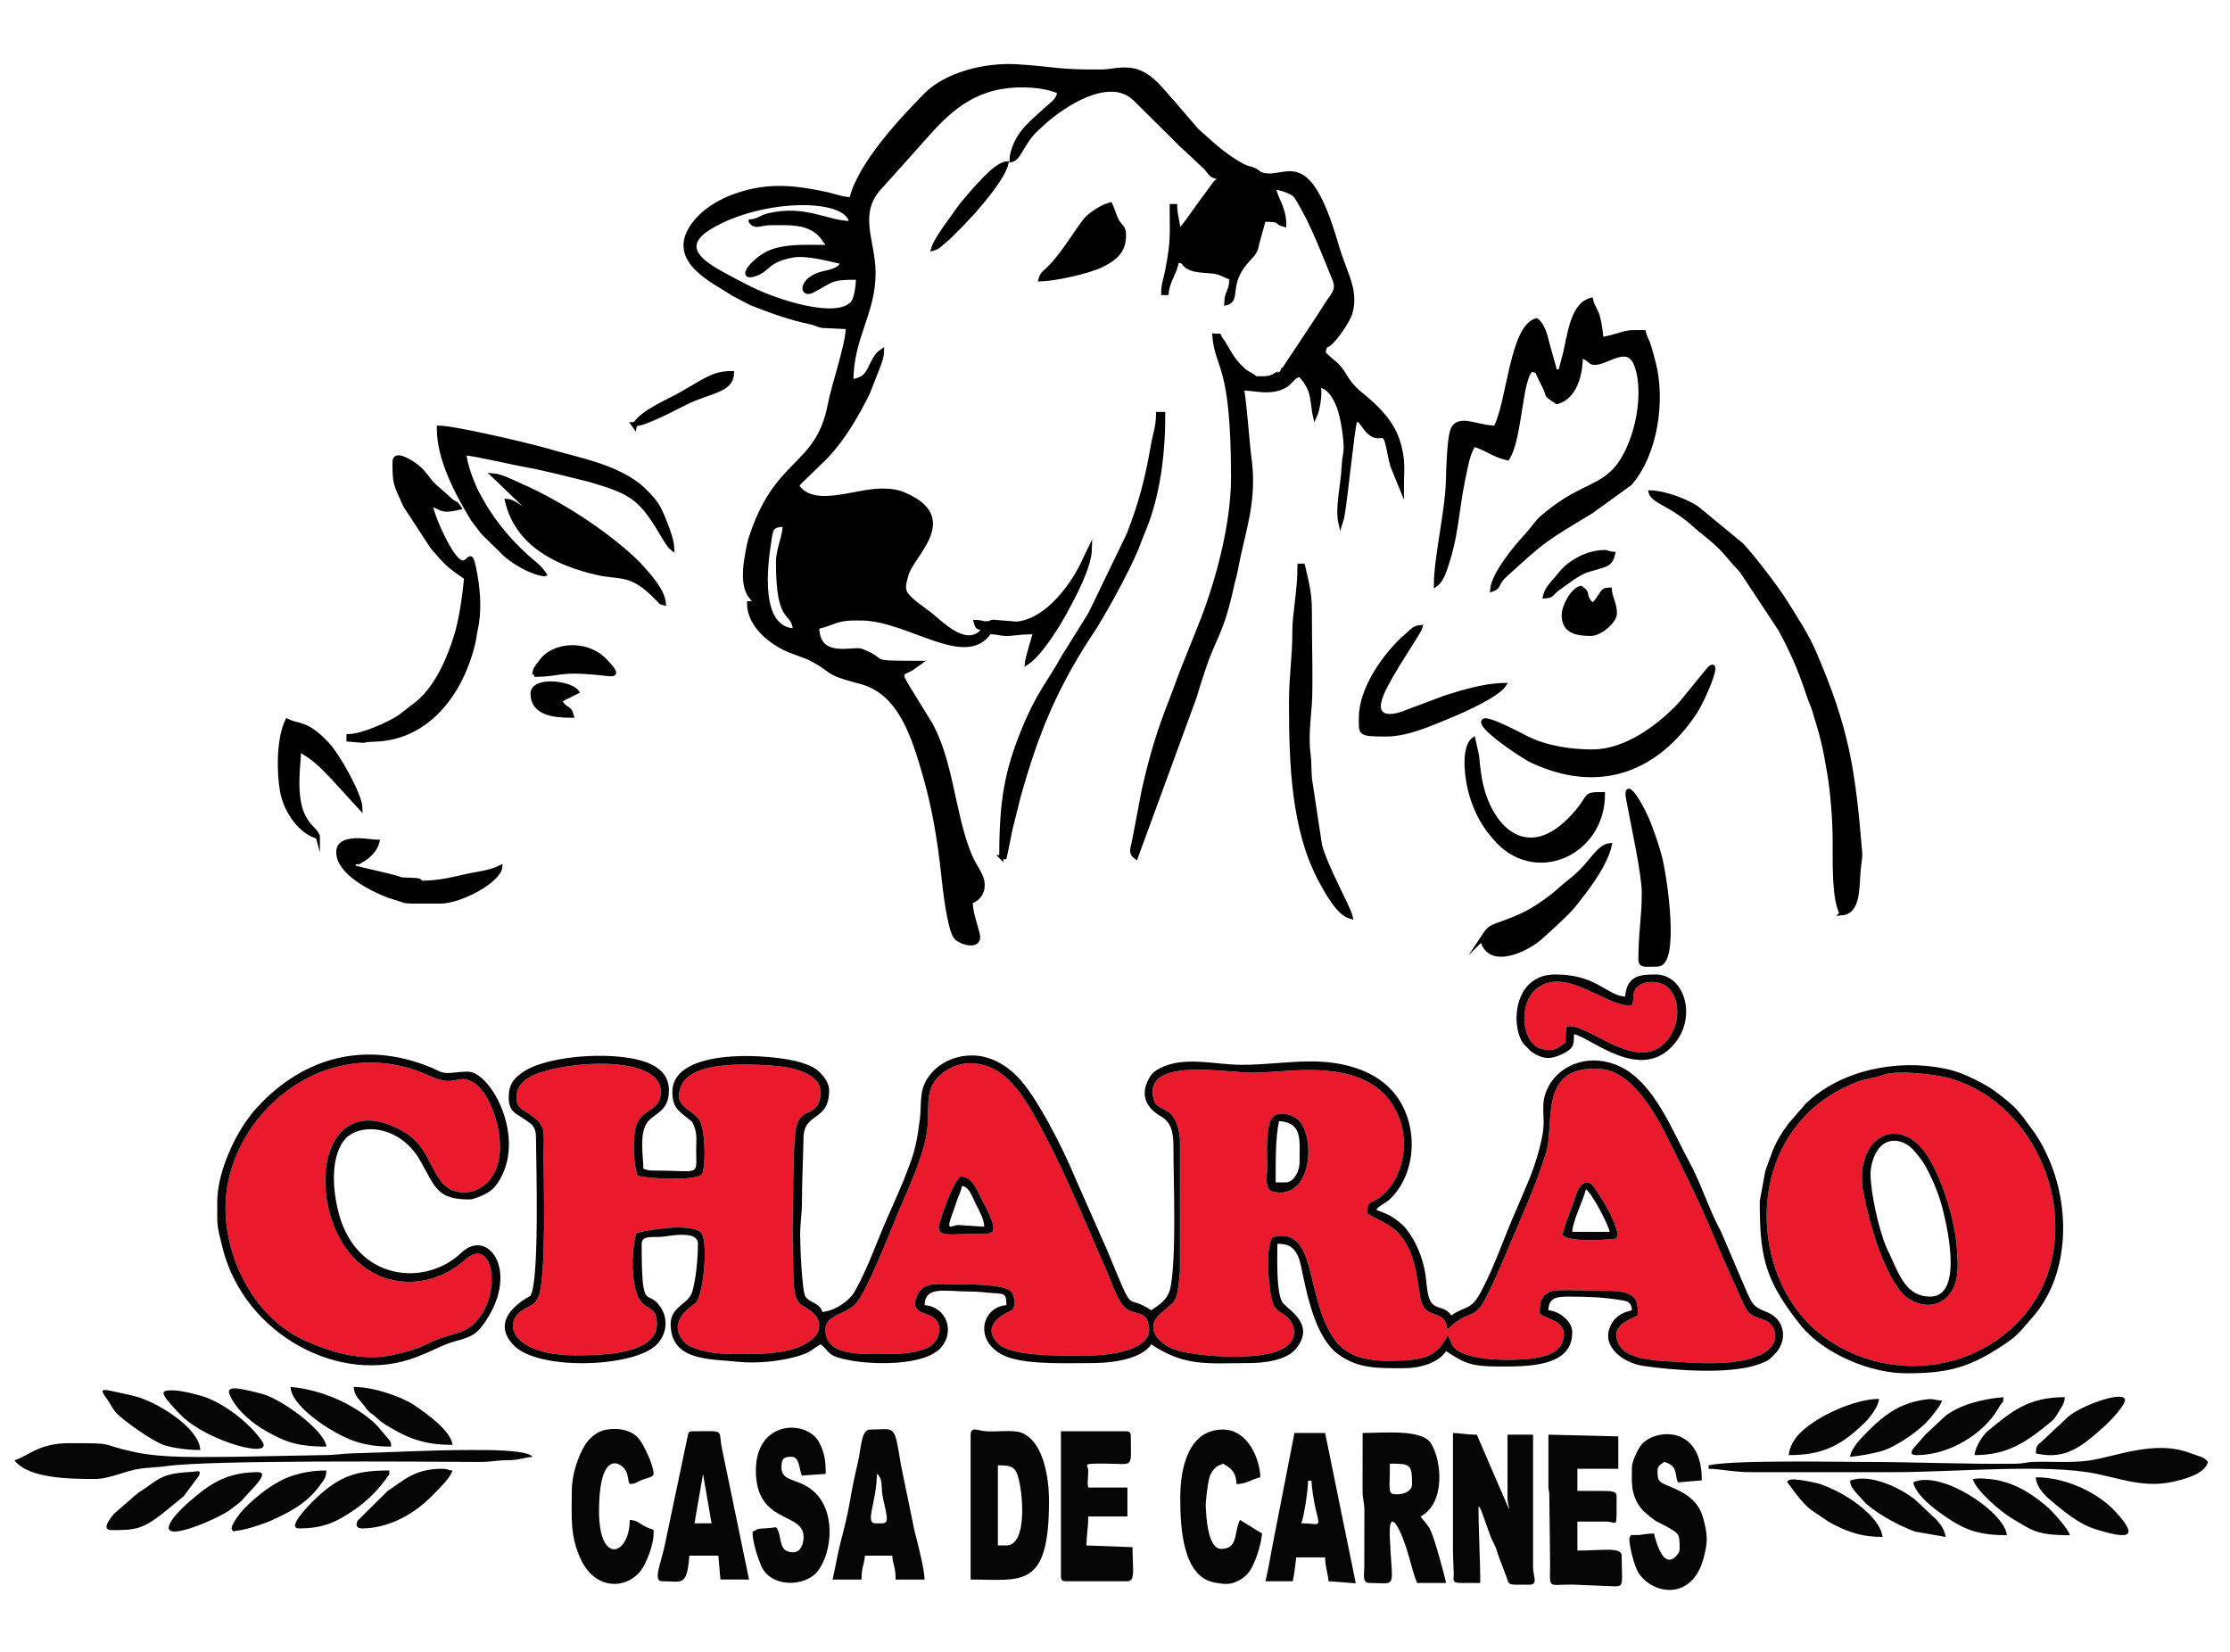 <?xml version="1.0" encoding="UTF-8"?>
<!DOCTYPE svg PUBLIC "-//W3C//DTD SVG 1.1//EN" "http://www.w3.org/Graphics/SVG/1.1/DTD/svg11.dtd">
<!-- Creator: CorelDRAW 2018 (64 Bit Versão de avaliação) -->
<svg xmlns="http://www.w3.org/2000/svg" xml:space="preserve" width="285.75mm" height="211.667mm" version="1.1" style="shape-rendering:geometricPrecision; text-rendering:geometricPrecision; image-rendering:optimizeQuality; fill-rule:evenodd; clip-rule:evenodd"
viewBox="0 0 28575 21166.66"
 xmlns:xlink="http://www.w3.org/1999/xlink">
 <defs>
  <style type="text/css">
   <![CDATA[
    .str0 {stroke:black;stroke-width:52.91;stroke-miterlimit:22.926}
    .fil2 {fill:black}
    .fil1 {fill:#050506}
    .fil0 {fill:#EA192C}
   ]]>
  </style>
 </defs>
 <g id="Camada_x0020_1">
  <g id="_3023641852336">
   <path class="fil0" d="M20022.54 15828.23c11.1,-100.82 94.12,-293.99 133.35,-404.35 30.08,-84.66 82.18,-336.15 232.18,-254.3 42.45,23.17 425.36,614.39 317.51,702.32 -3.32,2.71 -567.13,62.01 -683.04,-43.67zm-3699.68 -1528.8c85.91,-63.47 243.17,-13.93 307.32,43.32 235.2,209.94 183.4,1049.22 -318.71,926.3 -108.3,-26.51 -76.94,-184.95 -74.77,-292.54 3.44,-170.76 -31.3,-590.3 86.16,-677.08zm5625.51 1516.86c-169.27,-408.29 -363.66,-797 -565,-1204.59 -158.09,-320.06 -461.57,-880.42 -864,-912.72 -819.83,-65.8 -592.43,694.17 -708.05,1069.73 -136.24,442.52 -321.88,838.69 -502.35,1269.2 -94.58,225.6 -168.82,394.62 -273.65,602.25 -138.41,274.17 -219.21,142.71 -462.04,372.14l-26.89 23.7c-26.27,-254.87 -238.68,-138.36 -319.5,-316.53 -77.9,-171.74 -34.3,-648.07 -327.85,-938.25 -96.09,-94.97 -262.82,-162.83 -379.43,-228.47 -3.44,-197.36 43.56,-101.76 205.78,-247.23 262.55,-235.44 319.83,-660.06 210.62,-960.66 -308.45,-849.01 -1404.91,-599.51 -1872.8,-599.21 -369.34,0.23 -1410.79,-204.69 -1283.2,330.89 49.68,208.56 287.98,38.27 340,512.44l-0.09 1695.88c-40.62,467.07 -51.22,353.14 -275.45,574.63 -165.42,163.4 -5.18,387.08 296.14,458.12 319.74,75.37 1292.72,153.71 1422.15,-161.05 48.18,-117.16 -1.94,-226.47 -91.05,-296.12 -105.21,-82.23 -146.54,-62.18 -181.2,-232.97 -38.25,-188.42 -76.39,-616.91 12.56,-775.08 583.52,-151.19 411.24,735.34 782.84,1289.71 159.7,238.24 410.62,299.48 745.96,294.68 395.55,-5.65 571.75,-34.4 720.71,-330.16 3.45,5.51 6.42,13.22 8.39,17.62l49.21 111.45c123.12,213.23 785.33,199.53 989.11,176.05 166.28,-19.16 384.5,-64.58 429.08,-238.67 61.79,-241.33 -162.55,-252.04 -295.94,-334.7 -13.01,-138.28 22.94,-276.5 172.37,-297.89 119.03,-17.05 332.89,-5.15 460.5,-4.1 469.42,3.87 648.3,-4.96 617.48,322.47 -177.69,74.93 -350.18,169.51 -233.49,375.38 119.92,211.56 554.78,202.08 862.13,223.29 1362.72,94.03 1204,-466.75 1005.97,-539.6 -254.13,-93.5 -198.68,-38.13 -403.73,-492.88 -90.78,-201.34 -177.58,-397.17 -265.29,-608.75z"/>
   <path class="fil0" d="M8150.5 15802.09c144.94,-49.19 701.85,-132.26 830.81,-10.53 98.02,98.29 36.92,792.84 -66.9,903.85 -29.36,31.4 -361.32,213.03 -171.82,470.12 63.36,85.95 142.29,103.98 235.88,133.29 199.98,62.64 477.13,52.13 707.11,48.95 811.42,-11.21 940.49,-369.43 708.31,-545.49 -158.1,-119.87 -220.65,-58.14 -228.96,-493.17 -4.67,-244.53 -13.66,-500.21 -7.41,-742.96 7.23,-280.59 3.74,-777.44 32.09,-1047.46 36.05,-343.46 237.41,-193.21 307.49,-411.44 113.21,-352.59 -340.08,-436.25 -615.84,-453.79 -379.97,-24.18 -1035.44,-47.41 -1157.11,271.42 -104.05,272.68 152.51,276.5 243.47,436.64 66.5,117.07 82.49,560.01 27.16,686.27 -107.24,89.6 -677.35,53.04 -825.02,19.89 -53.96,-155.67 -70.82,-478.35 -13.34,-657.75 65.34,-203.98 324.6,-171.48 309.62,-436.07 -27.83,-491.7 -1371.95,-367.12 -1693.04,-163.18 -80.58,51.18 -147.34,118.59 -154.24,227.37 -8.97,141.34 55.63,167.45 151.55,229.16 243.69,156.77 194.46,223.19 195.16,556.37 0.66,323.01 35.59,1562.42 -67.43,1798.57 -44.18,101.25 -119.99,113.88 -203.85,168.11 -271.96,175.87 -105.52,576.03 675.98,576.22 336.01,0.08 1071.73,-8.34 1046.98,-424.69 -15.56,-261.71 -215.64,-102.35 -284.21,-461.54 -45.44,-238.07 -30.59,-458.86 17.56,-678.16z"/>
   <path class="fil0" d="M23880.86 15304.07c-136.95,-686.64 382.18,-1009.44 745.06,-590.56 205.56,237.29 410.3,832.5 445.87,1242.35 22.36,257.51 39.92,509.94 -130.08,670.99 -186.57,176.76 -472.48,79.04 -603.98,-98.7 -216.31,-292.38 -373.4,-805.66 -456.87,-1224.08zm247.27 -1528.8c-101.02,41.9 -229.23,41.63 -364.44,101.2 -115.28,50.8 -197.29,86.54 -304,154.31 -196.14,124.58 -349.88,269.68 -483.8,454.87 -577.55,798.67 -396.4,2071.62 405.06,2651.3 673.69,487.29 1614.42,496.44 2285.76,-24.79 1217.28,-945.11 647.56,-2916.11 -686.25,-3296.26 -166.9,-47.56 -682.74,-110.98 -852.33,-40.63z"/>
   <path class="fil0" d="M2889.87 15478.78c0.61,701.58 407.55,1418.64 1000.69,1689.88 313.86,143.52 721.66,281.24 1129.84,196.2 199.54,-41.56 344.12,-87.02 506.4,-169.88 132.8,-67.8 377.37,-110 476.72,-178.08 452.55,-310.14 344.74,-1222.67 -44.5,-873.91 -464.28,415.99 -1189.76,391.28 -1563.22,-202.21 -443.78,-705.26 -244.93,-1873.06 622.8,-1516.82 437.19,179.49 433.78,434.31 627.75,705.8 186.09,260.45 667.3,192.29 750.18,-295.85 55.71,-328.2 -113.85,-840.67 -339.71,-968.16 -201.69,-113.85 -212.14,77.37 -551.65,-78.87 -1321.45,-608.11 -2616.33,507.9 -2615.3,1691.9z"/>
   <path class="fil0" d="M12720.11 15779.55c-57.79,43.91 -105.22,31.6 -194.88,30.6 -344.18,-3.83 -545.11,61.79 -486.51,-136.17 45.26,-152.84 161.18,-500.55 267.65,-599.27 161.26,6.14 215.61,182.62 278.11,301.21 41.89,79.48 182.5,329.1 135.63,403.63zm-1309.18 1569.59c157.39,0.54 367.46,-19.06 491.68,-90.52 148.65,-85.52 185.01,-297.21 52.44,-380.35 -109.77,-68.83 -326.89,-56.16 -182.38,-317.05 77.96,-140.73 298.92,-104.18 468.18,-104.57 159.87,-0.38 587.49,-0.8 694.81,75.74 63.87,45.54 94.3,193.24 28.32,259.51 -0.02,0.02 -441.12,162.52 -170.36,426.77 179.68,175.35 874.32,150.23 1150.74,150.3 279.05,0.07 924.71,-70.86 752.23,-458.11 -43.21,-97.01 -166.3,-75.17 -258.08,-135.72 -117.51,-77.5 -214.87,-396.66 -276.52,-533.65 -247.6,-550.12 -478.35,-1135.65 -757.57,-1665.33 -164.61,-312.26 -382.78,-760.51 -713.75,-898.42 -225.93,-94.14 -453.91,-62.88 -633.13,89.34 -198.23,168.36 -154.78,367.2 -170,642.43 -20.39,368.68 -290.21,904.54 -409.25,1201.13 -86.86,216.39 -384.26,964.79 -517.23,1100.03 -155.59,158.25 -450.14,131.76 -371.4,417.67 71.81,260.75 541.32,219.84 821.27,220.8z"/>
   <path class="fil1" d="M11410.93 17349.14c-279.95,-0.96 -749.46,39.95 -821.27,-220.8 -78.74,-285.91 215.81,-259.42 371.4,-417.67 132.97,-135.24 430.37,-883.64 517.23,-1100.03 119.04,-296.59 388.86,-832.45 409.25,-1201.13 15.22,-275.23 -28.23,-474.07 170,-642.43 179.22,-152.22 407.2,-183.48 633.13,-89.34 330.97,137.91 549.14,586.16 713.75,898.42 279.22,529.68 509.97,1115.21 757.57,1665.33 61.65,136.99 159.01,456.15 276.52,533.65 91.78,60.55 214.87,38.71 258.08,135.72 172.48,387.25 -473.18,458.18 -752.23,458.11 -276.42,-0.07 -971.06,25.05 -1150.74,-150.3 -270.76,-264.25 170.34,-426.75 170.36,-426.77 65.98,-66.27 35.55,-213.97 -28.32,-259.51 -107.32,-76.54 -534.94,-76.12 -694.81,-75.74 -169.26,0.39 -390.22,-36.16 -468.18,104.57 -144.51,260.89 72.61,248.22 182.38,317.05 132.57,83.14 96.21,294.83 -52.44,380.35 -124.22,71.46 -334.29,91.06 -491.68,90.52zm6108.68 -1796.39c116.61,65.64 283.34,133.5 379.43,228.47 293.55,290.18 249.95,766.51 327.85,938.25 80.82,178.17 293.23,61.66 319.5,316.53l26.89 -23.7c242.83,-229.43 323.63,-97.97 462.04,-372.14 104.83,-207.63 179.07,-376.65 273.65,-602.25 180.47,-430.51 366.11,-826.68 502.35,-1269.2 115.62,-375.56 -111.78,-1135.53 708.05,-1069.73 402.43,32.3 705.91,592.66 864,912.72 201.34,407.59 395.73,796.3 565,1204.59 87.71,211.58 174.51,407.41 265.29,608.75 205.05,454.75 149.6,399.38 403.73,492.88 198.03,72.85 356.75,633.63 -1005.97,539.6 -307.35,-21.21 -742.21,-11.73 -862.13,-223.29 -116.69,-205.87 55.8,-300.45 233.49,-375.38 30.82,-327.43 -148.06,-318.6 -617.48,-322.47 -127.61,-1.05 -341.47,-12.95 -460.5,4.1 -149.43,21.39 -185.38,159.61 -172.37,297.89 133.39,82.66 357.73,93.37 295.94,334.7 -44.58,174.09 -262.8,219.51 -429.08,238.67 -203.78,23.48 -865.99,37.18 -989.11,-176.05l-49.21 -111.45c-1.97,-4.4 -4.94,-12.11 -8.39,-17.62 -148.96,295.76 -325.16,324.51 -720.71,330.16 -335.34,4.8 -586.26,-56.44 -745.96,-294.68 -371.6,-554.37 -199.32,-1440.9 -782.84,-1289.71 -88.95,158.17 -50.81,586.66 -12.56,775.08 34.66,170.79 75.99,150.74 181.2,232.97 89.11,69.65 139.23,178.96 91.05,296.12 -129.43,314.76 -1102.41,236.42 -1422.15,161.05 -301.32,-71.04 -461.56,-294.72 -296.14,-458.12 224.23,-221.49 234.83,-107.56 275.45,-574.63l0.09 -1695.88c-52.02,-474.17 -290.32,-303.88 -340,-512.44 -127.59,-535.58 913.86,-330.66 1283.2,-330.89 467.89,-0.3 1564.35,-249.8 1872.8,599.21 109.21,300.6 51.93,725.22 -210.62,960.66 -162.22,145.47 -209.22,49.87 -205.78,247.23zm-9369.11 249.34c-48.15,219.3 -63,440.09 -17.56,678.16 68.57,359.19 268.65,199.83 284.21,461.54 24.75,416.35 -710.97,424.77 -1046.98,424.69 -781.5,-0.19 -947.94,-400.35 -675.98,-576.22 83.86,-54.23 159.67,-66.86 203.85,-168.11 103.02,-236.15 68.09,-1475.56 67.43,-1798.57 -0.7,-333.18 48.53,-399.6 -195.16,-556.37 -95.92,-61.71 -160.52,-87.82 -151.55,-229.16 6.9,-108.78 73.66,-176.19 154.24,-227.37 321.09,-203.94 1665.21,-328.52 1693.04,163.18 14.98,264.59 -244.28,232.09 -309.62,436.07 -57.48,179.4 -40.62,502.08 13.34,657.75 147.67,33.15 717.78,69.71 825.02,-19.89 55.33,-126.26 39.34,-569.2 -27.16,-686.27 -90.96,-160.14 -347.52,-163.96 -243.47,-436.64 121.67,-318.83 777.14,-295.6 1157.11,-271.42 275.76,17.54 729.05,101.2 615.84,453.79 -70.08,218.23 -271.44,67.98 -307.49,411.44 -28.35,270.02 -24.86,766.87 -32.09,1047.46 -6.25,242.75 2.74,498.43 7.41,742.96 8.31,435.03 70.86,373.3 228.96,493.17 232.18,176.06 103.11,534.28 -708.31,545.49 -229.98,3.18 -507.13,13.69 -707.11,-48.95 -93.59,-29.31 -172.52,-47.34 -235.88,-133.29 -189.5,-257.09 142.46,-438.72 171.82,-470.12 103.82,-111.01 164.92,-805.56 66.9,-903.85 -128.96,-121.73 -685.87,-38.66 -830.81,10.53zm2386.84 1008.93c-32.26,-120.8 -162.98,-114.05 -216.82,-198.15 -44.37,-69.33 -67.65,-655.01 -67.28,-784.53 0.49,-170.14 22.56,-268 22.76,-414.33 0.43,-304.68 15.15,-545.6 20.03,-831.73 5.82,-341.61 328.66,-202.53 328.66,-610.45 0,-93.71 -65.35,-176.19 -119.12,-230.32 -65.34,-65.75 -144.91,-96.27 -243.77,-127.51 -338.89,-107.08 -1646.38,-209.43 -1646.38,379.67 0,192.69 78.37,241 203.77,342.23 62.12,50.15 42.86,21.74 76.08,98.64 41.34,95.72 24.35,198.28 25.49,324.58 2.9,322.33 49.74,239.19 -567.42,239.19 -58.99,0 -60.22,-10.43 -109.2,-21.85 0,-138.64 -51.92,-427.35 36.98,-574.53 85.99,-142.37 290.62,-142.49 290.62,-430.1 0,-177.63 -104.28,-275.13 -231.75,-336.09 -375.46,-179.55 -1309.67,-125.78 -1640.05,102.28 -112.78,77.85 -181.16,154.48 -181.16,321.17 0,167.91 70.38,199.61 173.31,263.49 16.74,10.38 112.22,76.9 126.08,92.32 38.46,42.75 50.06,94.5 50.06,168.35 0,248.58 49.95,1859.12 -73.86,2022.77 -3.69,4.88 -567.49,276.06 -205.89,637.52 313.1,312.98 1463.31,280.61 1795.42,12.89 147.39,-118.82 192.52,-331.47 86.89,-497.44 -177.45,-278.78 -248.49,116.07 -248.49,-821.67 0,-106.13 136.53,-83.4 239.76,-87.84 90.93,-3.91 480.96,-98.52 480.96,87.84 0,196.7 -26.02,446.94 -69.89,607.15 -46.25,168.94 -279.55,193.8 -279.55,419.33 0,480.19 505.83,446.57 849.31,484.42 253.05,27.88 597.83,-3.67 851.82,-93.68 101.44,-35.95 130.01,-80.63 220.79,-128.66 127.6,93.49 58.75,143.37 364.62,203.21 296.33,57.97 967.72,79.67 1180.65,-164.89 175.15,-201.17 72.51,-516.88 -213.04,-540.64 5.59,-250.91 262,-174.72 567.84,-174.72 137.23,0 195.86,13.02 307.13,20.47 143.7,9.63 173.34,-0.11 173.34,154.25 -352.24,29.31 -426.27,538.55 62.26,680.29 279.23,81.02 711.65,62.27 1029.74,62.27 304.33,0 645.05,-62.02 764.4,-240.24 434.03,290.65 723.65,240.24 1244.88,240.24 210.6,0 496.43,-36.93 616.23,-191.85 220.63,-285.33 -46.19,-453.09 -163.84,-566.31 -102.45,-98.61 -81.12,-595.72 -81.12,-770.64 131.55,0 203.93,32.45 261.6,153.36 31.87,66.82 52.35,187.3 71.43,278.01 63.68,302.6 178.23,785.4 439.91,979.69 259.92,192.99 513.86,183.26 843.21,183.26 233.68,0 451.71,-77.59 546,-218.4 237.95,159.33 331.06,196.56 677.04,196.56 358.82,0 939.12,10.79 939.12,-436.8 0,-149.29 -169.06,-272.55 -305.76,-283.92 3.75,-168.34 117.02,-174.72 262.08,-174.72 237.4,0 444.4,7.53 675.13,45.58 89.25,14.72 124.77,30.91 132.95,129.14 -110,25.63 -197.07,67.74 -254.03,160.93 -174.47,285.37 135.39,512.31 393.54,551.3 372.14,56.22 1114.84,116.93 1490.23,-21.6 114.85,-42.39 123.77,-49.86 200.22,-127.38 168.73,-171.08 135.6,-439.21 -89.49,-534.69 -214.75,-91.07 -186.45,-74.52 -370.83,-502.77 -71.45,-165.94 -131.67,-305.7 -202.53,-474.51 -27.02,-64.36 -29.27,-66.58 -56.21,-118.5 -139.15,-268.16 -230.33,-567.09 -372.85,-828.35 -218.95,-401.4 -448.82,-1007.91 -876.03,-1220.6 -372.43,-185.42 -776.94,-50.1 -933.22,254.1 -120.52,234.57 -26.41,350.8 -76.1,622.78 -31.71,173.57 -103.82,401.81 -159.48,539.4l-169.01 398.83c-154.63,343.68 -276.15,720.36 -452.93,1054.02 -135.87,256.42 -187.44,179.38 -386.31,312.56 -101.62,-151.74 -249.17,-37.28 -297.12,-270.72 -17.85,-86.87 -21,-163.28 -33.58,-250.34 -31.1,-215.15 -126.34,-446.94 -264.89,-608.71 -37.04,-43.25 -105.17,-94.04 -156.22,-127.7 -75.74,-49.93 -134.57,-60.82 -209.15,-96.61 42.01,-57.34 122.56,-82 184.05,-143.54 361.54,-361.9 354.43,-1015.21 14.24,-1386.99 -252.77,-276.27 -658.55,-369.54 -1028.21,-369.54 -321.26,0 -573.53,43.68 -895.44,43.68 -343.09,0 -731.05,-117.76 -1048.05,43.94 -52.67,26.86 -96,58.84 -128.22,112.03 -130.41,215.27 -57.68,389.69 143.6,505.42 128.13,73.69 159.08,195.8 159.08,386.92 0,442.23 41.08,1390.27 -36.52,1798.04 -29.21,153.43 -126.82,217.86 -247.4,298.6 -353.5,-236.72 -193.43,132 -564.73,-767.5l-415.05 -939.04c-140.41,-344.25 -487.98,-1038.68 -739.69,-1291.42 -114.59,-115.06 -264.79,-214.82 -427.14,-250.18 -382.67,-83.36 -751.29,152.9 -796.99,479.25 -13.61,97.13 -9.92,226.27 -20.37,307.23 -25.87,200.17 -50.11,373.53 -118.83,558.22 -30.61,82.25 -58.53,163.2 -96.37,253.07 -69.6,165.32 -136.21,314.85 -205.45,471.58 -135.3,306.22 -248.19,642.41 -415.85,938.22 -71.94,126.9 -260.23,249.56 -414.63,262.41z"/>
   <path class="fil1" d="M2889.87 15478.78c-1.03,-1184 1293.85,-2300.01 2615.3,-1691.9 339.51,156.24 349.96,-34.98 551.65,78.87 225.86,127.49 395.42,639.96 339.71,968.16 -82.88,488.14 -564.09,556.3 -750.18,295.85 -193.97,-271.49 -190.56,-526.31 -627.75,-705.8 -867.73,-356.24 -1066.58,811.56 -622.8,1516.82 373.46,593.49 1098.94,618.2 1563.22,202.21 389.24,-348.76 497.05,563.77 44.5,873.91 -99.35,68.08 -343.92,110.28 -476.72,178.08 -162.28,82.86 -306.86,128.32 -506.4,169.88 -408.18,85.04 -815.98,-52.68 -1129.84,-196.2 -593.14,-271.24 -1000.08,-988.3 -1000.69,-1689.88zm-105.71 -87.36c0,331.24 -11.14,286.67 69.91,607.14 278.62,1101.8 1512.02,1772.46 2491.94,1386.89 87.68,-34.5 147.16,-60.12 229.31,-98.32 69.47,-32.29 172.5,-78.38 250.59,-98.82 229.37,-60.06 290.96,-96.9 405.34,-271.71 423.96,-647.98 14.56,-1184.01 -318.86,-864.86 -453.37,433.97 -1322.95,367.36 -1563.91,-477.44 -78.44,-275.02 -127.28,-716.91 59.74,-961.21 174.95,-228.54 705.61,-211.82 974.17,254.89 197.69,343.55 211.72,501.6 634.08,501.6 51.66,0 167.03,-50.19 209.87,-74.05 70.05,-39 104.15,-69.19 149.03,-134.88 386.14,-565.15 -84.15,-1429.06 -380.74,-1429.06 -143.59,0 -255.57,34.27 -333.91,7.8 -40.04,-13.52 -74.38,-34.76 -121.65,-54.56 -794.65,-332.79 -1562.81,-179.47 -2174.1,431.01l-84.16 90.56c-43.34,45.87 -70.42,83.5 -106.96,133.28 -197.49,269.12 -389.69,715.82 -389.69,1051.74z"/>
   <path class="fil1" d="M18618.11 19890.45l7.78 220.27c17.01,196.3 -88.33,172.85 341.65,172.85 0,-334.39 -21.84,-628.94 -21.84,-982.8 25.1,28.88 8.25,1.12 34.45,52.91l121.37 337.27c18.51,48.92 42.87,87.51 62.32,134.24 18.24,43.84 26.57,85.15 44.71,130.01l78.49 205.43c66.45,167.19 0.17,144.77 313.86,144.77 112.53,0 43.68,-113.08 43.68,-218.39l0 -1703.52 -327.6 0 0 808.08c0,75.3 16.15,84.57 21.84,152.88l-414.96 -960.96c-134.03,0 -206.71,-19.63 -305.75,-21.84l0 1528.8z"/>
   <path class="fil1" d="M17897.39 19147.89c-122,0 -87.36,-36.54 -87.36,-393.12 263.29,0 283.92,8.82 283.92,262.08 0,87.94 -96.92,131.04 -196.56,131.04zm-349.44 1135.68c367.22,0 289.63,95.99 260.68,-589.8 -18.01,-426.24 156.64,-69.83 241.64,240.36 24.74,90.3 73.38,274.8 109.2,349.44l371.27 0c-30.41,-130.58 -143.51,-554.29 -199.93,-673.66 -40.51,-85.7 -80.79,-108.1 -127.66,-178.1 321.29,-170.01 273.41,-718.63 131.5,-939.58 -116.55,-181.45 -604.33,-130.58 -874.07,-130.58l-0.86 743.43c1.45,117.74 20.13,128.69 23.42,238.66l-1.46 744.03c-1.61,97.23 -25.8,195.8 66.27,195.8z"/>
   <path class="fil1" d="M12786.84 18776.61c133.27,0 202.89,3.87 244.65,104.8 73.87,178.51 147.4,921.68 -135.45,921.68l-109.2 0 0 -1026.48zm-349.43 -393.12l0 1856.4c654.2,0 1004.63,128.5 1004.63,-1004.64 0,-313.62 -75.49,-763.42 -348,-875.04 -107.7,-44.11 -329.96,-7.28 -481.52,-22.3 -78.06,-7.74 -175.11,-61.91 -175.11,45.58z"/>
   <path class="fil1" d="M19841.14 19060.53c0,21.02 6.54,43.99 6.72,45.5 6.13,50.19 -0.96,-10.86 4.81,43l10.23 894.38c-1.93,327.91 -36.24,258.26 284.84,261.16l545.16 22.67c121.98,0 87.36,-36.54 87.36,-393.11 0,-115.39 -247.31,-65.52 -567.84,-65.52l0 -371.28 371.27 0c144.75,0 131.04,128.03 131.04,-327.6 0,-70.12 -75.48,-65.51 -262.08,-65.51l-240.23 0 0 -283.93 524.15 0 0 -414.96 -895.43 -21.84 0 677.04z"/>
   <path class="fil1" d="M13594.92 20196.21c0,50.32 15.2,65.52 65.53,65.52l786.23 0c106.02,0 65.52,-158.91 65.52,-436.8l-589.68 -21.84c0,-142.79 21.84,-212.02 21.84,-371.28l502.32 0 0 -371.28 -502.32 0c-15.22,-71.89 0,-98.4 0,-218.39 0,-81.92 -103.95,-89.81 240.17,-87.44 350.18,2.43 305.83,67.83 305.83,-349.37 0,-50.32 -15.2,-65.52 -65.52,-65.52l-829.92 0 0 1856.4z"/>
   <path class="fil1" d="M20911.3 18798.45c0,182.87 -17.89,305.96 76.35,469.65 45.41,78.85 102.48,122.96 171.32,178.11l49.92 37.44c4.05,2.51 9.54,5.75 13.72,8.12l143.58 74.82c142.86,84.53 156.62,80.24 156.62,258.34 0,54.41 -3.93,64.04 -32.28,98.76 -192.5,235.71 -295.11,-273.07 -295.31,-273.48 -79.15,0 -122.39,11 -180.12,17.02 -98.85,10.3 -120.63,-19.29 -135.33,43.72 -10.17,43.65 50.24,352.14 125.04,457.27 192.41,270.44 675.46,334.21 821.92,-192.25 60.01,-215.69 56.26,-317.56 -6.37,-535.95 -55.41,-193.21 -195.08,-292.49 -372.22,-370.33 -187.89,-82.59 -209.25,-68.94 -209.25,-227.55 0,-61.69 50.12,-84.27 87.37,-109.21 180.55,48.21 129.86,168.61 174.71,262.08l305.33 -26.23c5.12,-711.58 -592.97,-663.66 -770.22,-460.5 -41.45,47.5 -124.78,215.07 -124.78,290.17z"/>
   <path class="fil0" d="M20069.47 13153.33c275.79,-64.97 917.22,632.47 1292.56,177.44 152.57,-184.96 179.96,-477.4 33.75,-652.31 -108.85,-130.19 -382.61,-132.03 -449.57,18.34 -33.69,75.68 -2.65,107.63 -34.91,182.37 -296.24,52.95 -827.69,-499.63 -1205.96,-221.63 -265.02,194.78 -206.74,721.93 53.29,784.11 170.04,40.67 199.75,-20.99 299.16,-78.68l11.68 -209.64z"/>
   <path class="fil1" d="M11236.21 18885.81c87.27,63.95 43.85,165.04 82.62,332.34 77.23,333.2 62.1,301.02 -104.46,301.02 -134.91,0 21.84,-288.67 21.84,-633.36zm-567.83 1354.08l371.27 0c0,-162.4 33.55,-183.98 43.68,-305.76l349.44 0c10.13,121.78 43.68,143.36 43.68,305.76l371.28 0c-2.57,-115.37 -66.01,-374.81 -95.97,-493.71 -21.49,-85.28 -40.46,-151.55 -53.87,-230.05l-152.85 -742.6c-89.87,-543.95 -66.36,-455.55 -396.19,-455.55 -116.15,0 -111.2,235.72 -158.38,431.3 -36.29,150.51 -76.04,341.18 -103.47,508.04 -25,152.06 -71.9,335.74 -109.8,479.88 -41.91,159.48 -71.08,340.69 -108.82,502.69z"/>
   <path class="fil1" d="M9008.54 18885.81l109.19 633.36 -218.39 0 109.2 -633.36zm-524.16 1375.92c258.84,0 315.99,74.44 349.44,-327.6l371.28 0 26.22 305.31 366.9 0.45 -347.97 -1683.15c-50.44,-248.73 53.81,-216.93 -372.75,-216.93 -67.36,0 -54.3,25.08 -69.8,83.09l-292.04 1389.63c-51.22,233.5 -150.25,449.2 -31.28,449.2z"/>
   <path class="fil1" d="M9685.58 18842.14c0,695.99 611.51,523.81 611.51,851.75 0,90.94 -38.58,196.56 -131.04,196.56 -182.23,0 -149.31,-155.09 -191.91,-268.16 -28.19,-74.84 -21.9,-47.95 -134.91,-40.54 -131.47,8.63 -105.83,-1.8 -197.34,46.62 3.06,136.76 63.25,319.85 111.54,434.47 118.94,282.26 560.62,275.97 722.58,72.04 190.87,-240.33 246.19,-795.2 -75.62,-1046.6 -194.4,-151.88 -387.21,-99.13 -387.21,-289.83 0,-131.92 59.22,-131.04 131.04,-131.04 103.07,0 96.25,167.76 131.04,240.24l305.75 -21.84c0,-167.02 -15.76,-280.44 -89.96,-412.34 -160.5,-285.26 -805.47,-277.44 -805.47,368.67z"/>
   <path class="fil1" d="M16761.71 18973.18l43.68 0c2.13,95.68 34.2,287.66 57.44,380.15 59.77,238 46.94,165.84 -188.48,165.84 32.84,-68.44 87.36,-432.46 87.36,-545.99zm-546 1288.55l349.44 0c16.76,-71.9 37.24,-228.42 43.68,-305.76l371.28 0c0,115.12 35.12,202.88 43.68,305.76l349.04 26.35 -392.72 -1926.43 -393.12 0 -278.07 1425.45c-31.37,170.16 -56.46,316.9 -93.21,474.63z"/>
   <path class="fil1" d="M7326.86 19104.22c0,338.94 -26.26,579.9 119.9,884.73 187.87,391.82 583.59,376.27 767.11,133.31 67.58,-89.46 161.31,-323.55 161.31,-472.05 0,-85.35 14.07,-19.79 -135.02,-105.22 -65.9,-37.78 -77.7,-61.75 -170.73,-69.5 0,450.94 -393.12,589.89 -393.12,-109.2 0,-807.11 286.64,-627.14 343.68,-518.4 37.29,71.1 17.2,101.79 49.44,168.96 88.49,-7.36 86.93,-26.13 162.42,-55.97 47.78,-18.89 143.33,-32.48 143.33,-75.07 0,-113.2 -123.45,-362.11 -176.7,-434.81 -87.48,-119.44 -253,-161.93 -431.56,-131.27 -108.13,18.57 -211.15,101.72 -268.15,191.99 -94.92,150.33 -171.91,391.73 -171.91,592.5z"/>
   <path class="fil1" d="M24128.13 13775.27c169.59,-70.35 685.43,-6.93 852.33,40.63 1333.81,380.15 1903.53,2351.15 686.25,3296.26 -671.34,521.23 -1612.07,512.08 -2285.76,24.79 -801.46,-579.68 -982.61,-1852.63 -405.06,-2651.3 133.92,-185.19 287.66,-330.29 483.8,-454.87 106.71,-67.77 188.72,-103.51 304,-154.31 135.21,-59.57 263.42,-59.3 364.44,-101.2zm-1578.84 1616.15c0,674.61 53.89,975.67 458.73,1506.86l77.06 97.67c292.47,351.25 878.07,601.31 1342.44,601.31 510.83,0 783.03,-66.24 1183.69,-323.28 228.59,-146.66 243.6,-175.66 414.25,-371.98l50.38 -58.82c445.78,-545.77 449.24,-1383.48 172.12,-2005.48 -53.7,-120.55 -98.93,-206.73 -169.2,-311.28l-156.58 -214.7c-32.43,-35.56 -29.63,-35.67 -59.89,-71.14 -75.36,-88.33 -166.71,-157.33 -255.15,-225.33 -113.09,-86.95 -174.31,-119.07 -313.25,-189.06 -122.25,-61.59 -233.28,-103.94 -369.87,-132.46 -619.33,-129.32 -1341.28,19.79 -1787.58,450.29l-212.99 245.64c-188.7,252.61 -199.75,335.44 -302.89,614.39l-71.27 387.37z"/>
   <path class="fil1" d="M15123.71 19191.57c0,374.25 26.96,1014.81 442.03,1087.07 111.9,19.48 167.87,27.32 249.48,-0.71 77.27,-26.55 147.82,-77.06 191.99,-137.35 73.11,-99.85 152.41,-341.26 164.82,-490.37l-283.91 -174.72c-79.33,165.31 -19.75,371.28 -240.25,371.28 -171.25,0 -191.73,-408.08 -197.54,-546.77 -2.77,-66.44 27.62,-287.43 38.51,-332.98 15.06,-62.95 25.37,-91.28 61.98,-134.58 46.01,-54.41 60.72,-46.89 118.89,-77.67 101.55,53.74 171.32,109.52 174.73,262.08 130.93,-2.91 187.11,-59.72 305.76,-87.36 -4.9,-219.62 -150.94,-611.51 -480.49,-611.51 -442.79,0 -546,495.54 -546,873.59z"/>
   <path class="fil1" d="M185.21 18711.1c173.83,237.25 730.03,240.23 1026.48,240.23 198.17,0 387.87,-104.96 587.9,-132.81 101.58,-14.14 224.9,-16.29 338.72,-32.56 549.57,-78.55 3225.06,-57.22 4009.49,-52.74 152.89,0.87 207.42,-21.9 349.16,-22.12 157.24,-0.24 204.1,-33.41 327.59,-43.69 -69,-94.17 -617.4,-87.35 -786.24,-87.35 -533.61,0 -1020.22,29.8 -1529.45,43.03 -124.38,3.23 -214.54,22.86 -370.6,22.51l-1157.54 21.81c-398,0 -879.11,20.38 -1250.61,-59.77 -510.56,-110.18 -200.49,-114.95 -846.02,-114.95 -396.74,0 -533.36,174.2 -698.88,218.41z"/>
   <path class="fil1" d="M23881.52 18732.93c-368.63,0 -1682.54,-27.35 -1987.43,43.68l0 43.68c160.85,3.59 317,43.68 546,43.68l1834.55 0c756.97,0 1948.33,-110.65 2579.65,19.31 365.28,75.2 652.64,193.8 1046.8,90.91 145.26,-37.91 354.62,-100.9 392.1,-241.26 -50.59,-69.06 -130.91,-74.55 -218.23,-109.37 -456.25,-181.94 -965.38,43.62 -1306.36,91.73 -225.1,31.75 -473.84,10.05 -703.8,16.93 -109.96,3.29 -120.91,21.96 -238.65,23.42 -665.58,8.23 -1271.71,-22.71 -1944.63,-22.71z"/>
   <path class="fil1" d="M20069.47 13153.33l-11.68 209.64c-99.41,57.69 -129.12,119.35 -299.16,78.68 -260.03,-62.18 -318.31,-589.33 -53.29,-784.11 378.27,-278 909.72,274.58 1205.96,221.63 32.26,-74.74 1.22,-106.69 34.91,-182.37 66.96,-150.37 340.72,-148.53 449.57,-18.34 146.21,174.91 118.82,467.35 -33.75,652.31 -375.34,455.03 -1016.77,-242.41 -1292.56,-177.44zm-228.33 403.54c70.75,0 176.93,-44.24 228.86,-76.89 91.59,-57.58 98.74,-91.82 98.74,-228.87 238,55.45 868.9,637.92 1294.34,114.99 282.76,-347.54 118.55,-879.39 -246.02,-879.39 -195.27,0 -370.21,8.66 -393.12,283.92 -246.31,-20.49 -363.53,-283.92 -895.44,-283.92 -543.02,0 -572.14,668.24 -406.94,887.42l86.37 88.35c61.88,51.7 148.81,94.39 233.21,94.39z"/>
   <path class="fil1" d="M23968.89 15041.99c0,-104.37 36.65,-215.33 81.65,-289.63 122.74,-202.63 347.28,-150.71 466.34,-18.13 54.89,61.13 115.43,135.54 158.09,213.19 83.39,151.8 162.84,337.13 209.28,511.44 44.62,167.44 297.39,1155.6 -150.96,1155.6 -296.5,0 -390.38,-257.31 -515.11,-533.22 -24.96,-55.22 -32.3,-65.77 -48.7,-104.18 -91.64,-214.61 -200.59,-691.33 -200.59,-935.07zm-88.03 262.08c83.47,418.42 240.56,931.7 456.87,1224.08 131.5,177.74 417.41,275.46 603.98,98.7 170,-161.05 152.44,-413.48 130.08,-670.99 -35.57,-409.85 -240.31,-1005.06 -445.87,-1242.35 -362.88,-418.88 -882.01,-96.08 -745.06,590.56z"/>
   <path class="fil1" d="M2216.32 17815.65c-148.11,0 -191.41,8.95 56.4,271.21l65.29 65.74c343.09,323.34 1178.47,550.68 1021.28,315.99 -147.2,-219.78 -453.53,-460.04 -711.95,-559.8 -85.51,-33.01 -325.27,-93.14 -431.02,-93.14z"/>
   <path class="fil1" d="M4181.91 18536.37c-16.83,-202.3 -571.39,-610.15 -829.47,-677.47 -428.69,-111.83 -482.57,-93.75 -363.29,100.83 87.15,142.19 258.16,284.59 399.24,365.53 249.98,143.41 406.72,211.11 793.52,211.11z"/>
   <path class="fil1" d="M2565.76 18580.06c-5.87,-263.37 -491.21,-576.19 -771.97,-669.47 -72.47,-24.08 -121.21,-34.37 -190.96,-49.27 -300.59,-64.24 -346.75,-91.51 -227.06,72.65 42.05,57.68 56.99,103.57 104.02,159.58 82.66,98.41 479.17,378.07 624,424.31 117.4,37.47 299.57,62.2 461.97,62.2z"/>
   <path class="fil1" d="M3832.48 19584.69c321.21,0 491.32,-87.71 729.66,-253.14 130.19,-90.36 303.58,-258.31 391.91,-394.32 44.11,-67.92 27.19,10.05 35.94,-95.09 -409.34,0 -633.91,59.56 -958.79,373.44 -59.78,57.75 -371.79,369.11 -198.72,369.11z"/>
   <path class="fil1" d="M5011.83 18536.37c-5.74,-69.08 12.19,-41.66 -83.93,-156.3 -31.24,-37.26 -87.92,-106.9 -122.8,-139.28 -269.16,-249.94 -690.65,-436.26 -1081.82,-468.81 4.37,196.15 329.21,435.07 492.76,533.72 233.84,141.04 430.81,230.67 795.79,230.67z"/>
   <path class="fil1" d="M5798.07 18514.53c-14.85,-178.46 -343.77,-411.51 -493.33,-511.31 -159,-106.1 -515.43,-231.24 -773.38,-231.24 9.51,114.38 68.62,154.63 133.74,237.53 30.02,38.22 18.79,34.57 57.68,73.36 33.78,33.69 29.07,23.26 61.15,48.05 37.32,28.85 38.04,32.83 69.95,61.09 54.46,48.24 95.82,69.11 156.49,105.59 251.04,150.96 470.28,216.93 787.7,216.93z"/>
   <path class="fil1" d="M4640.56 19584.69c325.8,0 642.87,-173.72 849.59,-373.44 3.22,-3.12 7.88,-7.61 11.05,-10.8 102.89,-103.5 270.05,-257.9 296.87,-358.31 -89.74,-7.48 -48.78,-21.85 -131.04,-21.85 -355.35,0 -488.09,145.84 -698.9,283.9l-386.15 382.24c-23,50 -22.1,98.26 58.58,98.26z"/>
   <path class="fil1" d="M4181.91 18842.14c-166.44,0 -307.58,25.85 -434.88,67.43 -223.11,72.87 -443.4,245.38 -611.53,414.94 -44.56,44.95 -203.43,238.17 -160.17,281.44 27.57,27.57 -13.37,16.15 71.15,6.37 53.07,-6.13 82.82,-14.78 113.89,-22.32 79.77,-19.39 123.28,-36.99 200.12,-62.34 83.33,-27.49 110.64,-41.92 170.63,-69.61 231.35,-106.8 425.18,-223.5 572.85,-431.78 45.28,-63.87 75.76,-85.66 77.94,-184.13z"/>
   <path class="fil1" d="M1430.08 19606.53c302.72,0 390.58,-9.14 657.42,-216.18l252.33 -206.31c4.47,-4.51 16.88,-17.83 21.23,-22.46l188.82 -252.44c31.11,-82.69 -15.57,-52.28 -113.48,-47.33 -398.04,20.12 -403.76,104.18 -671.84,271.12l-303.7 264.15c-26.69,35.16 -181.26,209.45 -30.78,209.45z"/>
   <path class="fil1" d="M23706.81 18973.18c6.72,80.77 37.79,103.2 80.68,159.55l125.43 136.65c177.87,149.18 406.59,273.54 626.51,356.28l390.41 68.23c-7.2,-86.65 -60.5,-157.34 -111.47,-216.13l-281.31 -264.68c-196.14,-151.71 -579.92,-337.08 -830.25,-239.9z"/>
   <path class="fil1" d="M3308.32 18863.97c-333.57,0 -548.4,99.17 -791.47,300.53 -97.97,81.16 -301.08,252.57 -348.04,378.23 -86.59,231.77 642.33,-91.02 787.19,-201.16 181.48,-137.97 110.36,-85.79 248.64,-231.83 64.36,-67.97 238.86,-245.77 103.68,-245.77z"/>
   <path class="fil1" d="M24514.88 18995.01c43.2,185.41 317.44,375.63 465.82,473.3 210.54,138.61 395.25,203.74 735.38,203.74 -24.64,-296.1 -849.09,-845.99 -1201.2,-677.04z"/>
   <path class="fil1" d="M25301.12 18645.57c421.5,0 662.34,-163.66 986.88,-432.72 49.28,-40.86 67.55,-83.45 101.43,-138.81 37.73,-61.68 61.93,-83.56 69.2,-171.02 -468.43,0 -683.32,182.01 -986.58,433.01 -64.87,53.7 -162.25,205.19 -170.93,309.54z"/>
   <path class="fil1" d="M24121.76 19693.89c-9.36,-112.53 -104.03,-225.98 -179.32,-301.16 -156.55,-156.33 -399.24,-299.38 -609.52,-373.28 -57.08,-20.06 -374.52,-88.91 -411.86,-51.57 -28.71,28.71 -46.6,-13.95 64.58,136.41 58.82,79.56 148.41,191.52 231.19,249.66l221.83 149.45c29.06,18.68 51.56,28.37 85.74,45.3 192.15,95.18 358.3,145.19 597.36,145.19z"/>
   <path class="fil1" d="M26087.36 18929.49c2.6,116.75 105.41,225.19 187.07,293.42 158.64,132.55 355.11,304.71 585.87,375.08 377.15,115.02 576.8,129.66 248.41,-226.58 -226.28,-245.49 -635.75,-441.92 -1021.35,-441.92z"/>
   <path class="fil1" d="M25279.28 18951.33c39.15,146.6 354.73,416.42 487.04,495.76 271.08,162.55 328.12,224.96 757.84,224.96 -21.89,-81.95 -207.31,-284.55 -268.09,-343.43l-47.23 -40.13c-4.88,-4.09 -19.01,-15.69 -23.9,-19.78 -194.02,-162.07 -426.79,-291.43 -689.27,-316.39 -114.97,-10.93 -128.16,-10.22 -216.39,-0.99z"/>
   <path class="fil1" d="M22920.57 18645.57c439.21,0 678.66,-125.66 977.55,-420.2 62.31,-61.4 171.51,-198.9 179.97,-300.51 -317.67,0 -831.76,233.87 -1040.04,466.91 -54.92,61.46 -109.54,158.4 -117.48,253.8z"/>
   <path class="fil1" d="M24558.56 18645.57c420.04,0 846.94,-269.83 1036.81,-579.34l24.22 -41.3c54.89,-90.63 44.91,-26.9 52.81,-121.91 -285.6,23.76 -566.04,102.57 -743.32,239.48l-259.67 242.64c-20.33,23.98 -28.07,33.05 -50.48,58.73 -12.77,14.63 -16.52,19.19 -30.58,35.09l-31.62 35.26c-28.84,32.92 -126.93,131.35 1.83,131.35z"/>
   <path class="fil1" d="M26087.36 18623.73c328.16,76.44 531.06,-45.99 772.68,-253.79 121.09,-104.15 267.58,-240.42 349.68,-376.07 137.29,-226.84 -510.29,-4.59 -702.49,154.3l-338.66 316.54c-60.89,58.05 -78.81,51.22 -81.21,159.02z"/>
   <path class="fil1" d="M23706.81 18667.41c108.51,-9.03 288.44,-41.04 389.54,-69.1 189.8,-52.68 455.55,-239.37 588.66,-372.3 49.04,-48.97 184.69,-217.67 201.15,-279.32 -102.16,-2.27 -96.39,-29.65 -209.12,-14.3 -205.53,27.97 -357.79,91.19 -515.1,207.36 -108.72,80.29 -158.65,133.61 -253.31,227.18 -68.86,68.06 -193.61,201.74 -201.82,300.48z"/>
   <path class="fil1" d="M16477.79 15151.19l-131.04 0c0,-239.75 -5.54,-574.96 43.69,-786.24 300.76,25.03 262.07,230.64 262.07,524.16 0,136.6 -87.03,262.08 -174.72,262.08zm-154.93 -851.76c-117.46,86.78 -82.72,506.32 -86.16,677.08 -2.17,107.59 -33.53,266.03 74.77,292.54 502.11,122.92 553.91,-716.36 318.71,-926.3 -64.15,-57.25 -221.41,-106.79 -307.32,-43.32z"/>
   <path class="fil1" d="M12328.21 15194.86c87.05,23.25 104.21,82.44 170.69,222.43 41.56,87.53 110.88,196.24 113.23,301.73l-327.6 -21.83c-96.05,0 -179.25,110.81 -68.78,-177.83 23.1,-60.36 31.28,-98.43 56.2,-162.36 25.73,-66.04 39.83,-91.65 56.26,-162.14zm391.9 584.69c46.87,-74.53 -93.74,-324.15 -135.63,-403.63 -62.5,-118.59 -116.85,-295.07 -278.11,-301.21 -106.47,98.72 -222.39,446.43 -267.65,599.27 -58.6,197.96 142.33,132.34 486.51,136.17 89.66,1 137.09,13.31 194.88,-30.6z"/>
   <path class="fil1" d="M20321.61 15238.54c77.82,52.11 280.71,438.45 305.77,546l-480.48 0c3.02,-135.81 140.98,-401.19 174.71,-546zm-299.07 589.69c115.91,105.68 679.72,46.38 683.04,43.67 107.85,-87.93 -275.06,-679.15 -317.51,-702.32 -150,-81.85 -202.1,169.64 -232.18,254.3 -39.23,110.36 -122.25,303.53 -133.35,404.35z"/>
  </g>
  <g id="_3023641913328">
   <path class="fil2 str0" d="M9969.5 7205.19c0,822.01 194.75,589.51 218.39,873.6 -485.94,-10.82 -379.27,-834.8 -331.36,-1139.44 24.79,-157.58 19.83,-214.64 200.32,-214.64 -3.58,160.77 -87.35,309.3 -87.35,480.48zm-349.44 -4367.98c61.38,83.77 121.51,21.84 262.08,21.84 262.03,0 537.02,-22.51 689.52,227.75 31.2,51.22 19.7,-26.99 31.19,78.01 -259.47,0 -487.44,-15.73 -691.87,50.67 -231.02,75.04 -465.82,367.99 -248.97,302.59 191.91,-57.88 157.67,-187.17 504.21,-245.39 170.38,-28.63 455.39,47.26 633.2,88.68 -36.46,100.69 -159.77,118.93 -252.29,140.85 -293.98,69.65 -288.51,304.86 -132.69,221.62 269.31,-143.88 225.43,-165.9 581.53,-165.9 -2.06,92.66 -22.67,269.48 -69.48,323.63 -211.15,244.24 -1011.33,-33.55 -1299.41,-177.78 -74.19,-37.13 -135.15,-66.05 -202.35,-103.41 -256.49,-142.6 -832.52,-386.08 -322.48,-691.29 658.51,-394.05 1776.71,-406.42 1806.36,-50.03 -311.97,0 -583.93,-212.83 -1061.07,-100.11 -109.09,25.77 -120.46,69.36 -227.48,78.27zm6813.94 1921.91l-7.07 25.84c38.91,-74.14 71.41,-65.98 110.76,-98.89l173.32 -258.28c108.72,-173.05 338.79,-552.5 490.05,-673.31l-13.79 -225.98c38.79,32.43 24.2,9.74 49.33,58.29 52.23,100.91 51.65,258.37 20.18,352.47 -32.71,97.81 7.91,36.26 -26.26,125.44 -24.03,62.74 -101.6,151.97 -146.7,208.01 -112.09,139.24 -183.74,172.42 -103.71,158.92 87.38,-2.16 293.68,-326.55 317.75,-403.08 77.27,-245.66 -12.99,-433.66 -80.27,-620.75 -32.46,-90.26 -63.72,-172.52 -94.09,-277.18 -371.01,-1278.43 -639.57,-808.75 -941.62,-891.51 -66.58,-18.24 -47,-33.45 -113.46,-62.67 -60.05,-26.41 -78.76,-17.97 -144.25,-52.34 -203.94,-107.02 -376.17,-262.03 -545.2,-415.74 -16.46,-14.96 -32.95,-28.27 -46.04,-41.32l-312.91 -364.13c-145.43,-156.44 -297.56,-388.91 -551.88,-409.37 -149.43,-12.03 -215.4,20.99 -348.19,22.62 -569.02,7.03 -632.25,-39.7 -1092.9,-66.64 -404.88,-23.68 -901.04,100.7 -1163.04,365.97 -309.19,313.05 -851.37,891.3 -955.4,1337.8 -115.1,-2.56 -212.18,-43.09 -307.19,-64.08 -354.66,-78.36 -671.12,-118.05 -1012.1,-32.18 -270.72,68.17 -556.61,205.67 -717.14,440.38 -307.67,449.86 276.04,702.27 519.84,866.71l171.6 90.47c4.77,2.03 10.37,4.7 15.04,6.81 28.2,12.81 27.17,17.59 73.66,35.55 239.27,92.38 472.49,178.9 729.4,231.54 79.14,16.22 68.25,28.46 150.92,47.08l332.29 15.71c0,219.61 -180.87,728.68 -231.32,991.72 -158.59,826.89 -689.87,681.18 -1019.84,1731.98 -18,57.33 -40.08,189.68 -50.9,254.87 -25.13,151.43 -41.31,420.61 100.86,515.82 -25.78,69.12 47.43,31.33 -65.51,43.68 0,291.46 295.32,512.72 511.35,602.48l253.97 95.47c364.38,186.34 164.42,179.66 670.37,312.43 508.16,133.35 679.8,724.41 811.44,1176 122.3,419.59 193.28,844.33 238.82,1268.12 21.92,203.95 78.29,713.54 161.36,821.45 61.8,80.27 328.69,153.03 282.56,-37.31 -31.69,-130.76 -87.27,-263.76 -90.68,-416.66 125.93,-33.62 194.98,-173.49 128.72,-324.97 -54.28,-124.07 -95.52,-142.25 -172.41,-352.05 -182.93,-499.02 -212.11,-1116.68 -465.8,-1587.15l-291.34 -473.07c-13.6,-24.46 -41.36,-70.36 -47.59,-83.45 -27.73,-58.19 -22.94,-5.16 -25.18,-105.85 39.05,-20.67 72.55,-33.7 116.63,-58.1l101.77 -72.94c-717.53,0 -379.47,-10.37 -742.14,-154.81 -101.53,-40.43 -568.26,134.76 -568.26,-303.83 250.16,-58.28 227.28,-121.95 590.33,-109.99 596.85,19.67 1316.12,622.61 1615.5,175.51 126.24,0 158.59,32.86 279.99,19.4 102.85,-11.41 174.89,-19.4 309.7,-19.4 -14.93,31.09 -105.78,352.01 -109.21,393.12 169.1,-113.24 382.9,-455.16 488.04,-647.65 111.69,-204.48 314.78,-579.61 320.04,-815.63l-50.1 102.78c-147.12,348.61 -495.99,825.61 -889.37,857.88l-277.37 -21.56c-30.48,-4.8 -3.68,-4.61 -35.12,0.6 -57.62,9.55 40.78,6.56 -59.01,15.67 -77.31,7.06 -54.24,-14.07 -152.31,-16.25 20.63,77.25 23.29,67.34 109.21,87.36 -196.8,268.61 -501.54,-21.94 -667.12,-162.8 -101.62,-86.47 -241.39,-165.85 -323.27,-266.71 -66.77,-82.25 -33.21,-159.56 -6.59,-261.65 67.19,-257.72 689.87,-725.84 -32.33,-1031.37 -82.68,-34.98 -163.73,-48.15 -281.08,-48.01 -355.17,0.43 -880.71,251.54 -1092.01,-64.02 8.67,-9.96 30.21,-33.77 41.63,-45.73 2.95,-3.08 7.63,-7.93 10.72,-11.11l332.18 -323.03c220.36,-237.85 379.34,-514.79 525.75,-806.48l129.39 -329.25c26,-73.97 50.46,-125.6 52.33,-209.75 -80.83,54.13 -110.29,139.09 -159.5,233.62 -58.16,111.74 -104.49,129.42 -233.62,159.5 0,-571.26 288.13,-878.95 284.82,-1398.36 -2.6,-407.62 -231.23,-756.92 84.21,-1093.65 3.07,-3.28 7.67,-7.82 10.74,-11.09l433.41 -483.87c307.53,-345.15 588.33,-698.26 1111.14,-788.94 240.54,-41.72 560.96,-22.85 740.15,63.12 -9.01,108.35 -92.99,151.7 -158.03,213.25 -127.15,120.33 -270.9,226.6 -362.26,380.3 -38.5,64.77 -89.1,184.78 -91.23,280.05 107.02,-28.58 135.28,-225.66 322.63,-398.09l79.61 -73.27c262.96,-240.64 849.77,-622.56 1173.11,-317.75l461.23 456.05c52.32,52.32 88.58,90.88 141.82,142.1 32.11,30.9 47.52,42.27 79.95,72.93l236.32 222.32c63.57,74.43 58.2,111.13 191.64,114.1 -46.58,63.58 -25.3,19.16 -77.1,75.78l-194.3 264.33c-58.01,77.38 -218.45,317.64 -274.59,358.78 -2.58,-115.79 -43.68,-203.53 -43.68,-327.6l-43.68 0c0,396.28 17.41,435.01 -59.68,835.76 -20.74,107.85 -49.52,163.61 -49.52,278.07l43.68 0c13.26,-159.39 119.72,-278.96 131.04,-414.96 116.25,9.68 58.9,27.39 139.56,78.84 104.95,66.97 280.98,43.02 385.76,72.88 80.62,22.97 93.44,48.02 173.55,66.69 0,189.73 -61.93,166.7 -65.51,327.59 162.99,-43.52 4.38,-228.96 245.15,-519.24 76.02,-91.66 133.59,-121.3 150.19,-242.93l85.13 -307.99c252.85,0 125.96,29.18 262.08,65.53 0,-230.8 -119.52,-342.05 -131.04,-480.49 58.06,4.84 136,29.13 188.53,51.73 72.76,31.3 86.3,49.8 125.22,115.01 192.68,322.88 311.33,652.27 458.18,1006.26 61,147.07 -17.35,198.99 -90.73,316.28 -64.88,103.7 -119.19,187.29 -188.85,291.63l-383.26 577.81z"/>
   <path class="fil2 str0" d="M19994.02 4759.12l-65.52 0 -95.81 -340.99c-29.9,-121.96 -63.29,-254.75 -144.43,-314.21 -317.12,84.68 -353.5,1053.39 -524.16,1375.92 -242.57,0 -481.73,-160.61 -554.24,35.43 -40.64,109.86 -52.95,509.9 -56.71,664.02 -8.55,351.24 -153.45,985.09 -153.45,1309.82 53.81,-39.43 84.36,-106.67 109.23,-174.69 159.84,-437.39 153.22,-764.27 241.53,-1178.06 39.36,-184.4 49.54,-286.59 129.73,-438.12 153.73,35.81 243.64,129.71 436.79,174.72 163.38,-243.99 160.51,-1029.26 305.76,-1135.68 102.46,23.87 63.47,8.52 97.97,76.75l79.07 161.16c49.35,107.35 -10.72,69.05 150.56,177.05 235.84,-62.97 305.76,-362.09 305.76,-589.68 112.63,26.24 110.45,87.36 174.72,87.36 172.27,0 430.32,-260.59 537.17,30.66 146.96,400.59 -23.43,1102.7 -298.44,1365.59l-22.45 21.23c-211.73,196.91 -464.78,195.13 -893.2,570.08 -50.99,44.62 -27.17,26.28 -72.83,80.04 -47.16,55.55 -82.74,105.23 -129.13,154.79 -121.11,129.37 -414.73,480.66 -431.51,682.32 92.41,-33.45 48.89,-56.22 132.9,-151.01 23.31,-26.3 1.17,-2.83 33.25,-32.27 518.78,-476.19 514.91,-459.01 1104.51,-817.4l494.68 -357.09c330.95,-378.1 428.07,-1062.87 305.64,-1543.14 -15.8,-61.96 -39.63,-147.52 -56.59,-205.48 -27.55,-94.14 -51.92,-111.08 -70.64,-191.44 -130.22,0 -177.8,-7.46 -282.08,23.68 -70.31,20.99 -180.49,56.73 -263.92,63.69 0,-78.91 -24.1,-210.16 -38.19,-267.58 -27.19,-110.83 -69.67,-135.27 -92.85,-234.75 -156.65,41.83 -224.91,222.15 -266.91,388.3 -20.08,79.46 -41.14,180.15 -58.59,269l-67.62 259.98z"/>
   <path class="fil2 str0" d="M16892.86 4933.84l-0.11 -25.93c-43.75,87.61 1.51,20.34 -65.52,45.19l-131.04 -194.09c-65.53,41.27 -74.55,0.93 -146.15,51.09 -79.11,55.4 -3.5,35.07 -122.72,85.22 -144.55,60.81 -61.4,20.43 -159.59,2.09 -32.4,-6.05 -68.48,-4.05 -95.4,-10.7l-65.82 -27.14c-5.23,-10.61 -16.31,-6.6 -21.73,-13.09 -26.64,-34.44 -98.43,-60.26 -143.26,-96.99l-66.58 -64.56c-122.05,-132.74 -156.15,-239.52 -220.7,-325.3 -65.8,-87.43 13.86,-47.38 -93.72,-59.15 36.4,437.41 238.48,336.03 240.24,1812.72 0.76,634.8 -218.41,1403.34 -418.29,1896.74 -23.56,58.15 -46.71,117.94 -74.55,187.53 -53.2,132.99 -96.57,241.27 -150.08,374.08 -52.18,129.47 -86.2,235.86 -136.81,365.51 -170.12,435.83 -252.06,695.04 -364.67,1185.96l-126.03 660.98c-17.23,91.6 -51.46,143.07 25.55,199.5l755.16 -2062.19c39.6,-138.75 75.76,-244.25 115.49,-364.99 129.74,-394.33 226.47,-433.2 361.75,-1057.84 15.71,-72.55 34.03,-122.01 47.02,-193.22 93.55,-512.99 256.21,-883.64 171.29,-1463.43 -19.03,-129.99 -67.82,-804.25 -96.64,-864.31 157.93,0 295.62,46.56 445.97,9.19 201.98,-50.19 172.24,-150.7 296.59,-183.91 50.04,36.67 114.64,136.06 139.77,209.67 35.47,103.87 32.46,210.02 56.79,314.49l13.07 -30.6c5.63,-16.71 11.25,-32.11 15.48,-50.05 19.11,-80.97 43.23,-240 15.24,-312.47z"/>
   <path class="fil2 str0" d="M23597.6 11704.21c209.03,-17.39 200.22,-290.69 217.65,-546.75 6.36,-93.58 26.22,-161.92 20.12,-235.58 -88.41,-1068.47 -167.03,-1577.32 -580.89,-2543.65 -105.84,-247.14 -235.38,-437.36 -370.5,-655.97 -118.24,-191.3 -434.14,-601.23 -569.03,-741.37l-574.72 -473.6c-139.59,-90.88 -410.75,-193.57 -588.7,-197.53 21.12,79.06 141.95,124.89 274.71,205.77 103.17,62.85 190.47,126.3 276.93,203.55 173.99,155.44 271.31,203.52 445.04,406.71 2.93,3.44 7.09,8.38 10.01,11.84l49.61 59.58c44.81,52.1 72,72.04 114.15,126.1l486.65 736.38c162.39,295.62 265.01,538.99 368.68,854.35 29.58,89.97 46.72,110.36 71.07,191.01 102.28,338.66 126.84,419.52 190.18,792.63 44.03,259.41 72.37,622.88 71.71,911.07 -0.64,283.64 -8.19,714.94 87.33,895.46z"/>
   <path class="fil2 str0" d="M6977.43 7358.07c-72.45,-108.19 -151.72,-154.36 -231.31,-227.33 -273,-250.28 -469.11,-501.13 -637.93,-825.35 -49.43,-94.93 -157.24,-368.2 -157.24,-497.96 170,14.15 596.06,119.81 805.41,155.55 121.6,20.77 261.4,57.01 394.39,86.09l402.38 99.94c502.75,145.99 630.88,218.46 861.56,579.88 45.87,71.86 148.14,263.05 200.73,301.58 -2.68,-120.04 -92.28,-337.23 -133.76,-434.08 -48.37,-112.94 -88.82,-167.04 -164.92,-250.03l-75.8 -77.08c-313.38,-288.83 -813.18,-373.97 -1212.02,-491.5 -243.86,-71.84 -1209.45,-297.94 -1405.57,-297.94 0,411.49 232.91,840.21 437.76,1178.4l123.06 160.85c2.97,3.39 7.23,8.26 10.22,11.62l143.11 140.81c43.9,39.78 69.2,66.29 110.17,108.23 114.47,117.19 372.43,265.23 529.76,278.32z"/>
   <path class="fil2 str0" d="M5055.52 5916.64c0,286.77 7.36,273.35 137.02,561.85l345.3 528.29c173.48,203.23 208.71,243.48 434.95,394.97 -19.82,238.1 -67.41,550.8 -128.14,745.45 -94.6,303.22 -244.14,652.35 -493.08,861l-234.31 180.66c-124.99,82.26 -462.5,239.8 -651.43,244.01l0 43.67c338.33,28.16 69.77,10.96 349.35,-0.08 688.45,-27.17 1105.48,-626 1250.05,-1239.71 9.92,-42.14 17.23,-108.69 30.05,-166.51 50.48,-227.73 36.67,-471.02 -3.57,-700.06 -98.88,-562.76 -56.9,235.22 -413.63,-481.8 -64.74,-130.11 -129.86,-279.47 -163.93,-425.75 161.11,37.54 115.33,103.31 371.28,43.68 -44.79,-66.88 -25.5,-38.68 -94.03,-80.68l-242.67 -215.97c-100.17,-108.98 -116.71,-175.25 -256.44,-267.74 -50.79,-33.63 -236.77,-148.95 -236.77,-25.28z"/>
   <path class="fil2 str0" d="M6846.39 6593.67l0 0zm0 0c-131.3,-30.58 -231.91,-164.93 -349.44,-174.71 130.98,562.23 647.38,805.52 1152.69,922.1 282.1,65.09 416.5,-8.98 702.14,258.81l88.08 86.64c37.95,34.16 2.4,25.76 66.36,42.84 -13.85,-166.48 -197.79,-365.84 -314.69,-493.38 -3.04,-3.32 -7.55,-7.94 -10.64,-11.2l-21.75 -21.94c-15.73,-15.71 -12.2,-12.61 -33.22,-32.31 -392.9,-368.02 -962.69,-733.81 -1453.64,-948.73 -87.04,-38.1 -246.55,-121.82 -350.05,-130.44l524.16 502.32z"/>
   <path class="fil2 str0" d="M12830.53 10983.5l43.68 0c28.97,-124.36 54.65,-277.43 83.14,-397.34l96.35 -384.13c229.62,-821.74 476.67,-1421.64 968.36,-2154.74 35.51,-52.95 57.45,-95.31 90.12,-150.12 138.36,-232.11 396.51,-708.98 484.87,-956.57 22.61,-63.36 44.81,-112.97 68.41,-171.83 178.65,-445.4 239.86,-960.58 239.86,-1463.65l-65.52 0c0,157.87 -43.33,266.13 -68.35,412.13 -72.31,421.87 -155.97,739.85 -309.3,1132.14l-469.38 972.05c-12.75,23.24 -24.39,48.12 -38.1,71.1l-327.31 524.44c-190.3,345.04 -316.85,458.65 -510.04,931.4 -215.66,527.73 -286.79,896.84 -286.79,1635.12z"/>
   <path class="fil2 str0" d="M16434 4759.12c-77.61,31.6 -5.11,-0.23 -72.67,35.37 -44.69,23.54 -30.48,23.05 -72.43,37.81 -64.87,22.82 -126.43,14.18 -204.12,14.18 5.42,6.49 16.5,2.48 21.73,13.09l65.82 27.14c26.92,6.65 63,4.65 95.4,10.7 98.19,18.34 15.04,58.72 159.59,-2.09 119.22,-50.15 43.61,-29.82 122.72,-85.22 71.6,-50.16 80.62,-9.82 146.15,-51.09l131.04 194.09c67.03,-24.85 21.77,42.42 65.52,-45.19l0.11 25.93c131.43,23.56 192.88,123.86 244.8,235.56 58.86,126.63 97.6,377.51 105.4,529.47 5.3,103.64 -17.05,149.88 -22.07,240.25 -6.45,116.07 -11.75,152.41 -24.34,259.58 -18.7,159.04 -54.32,356.79 -19.98,504.18l20.69 -66.67c41.93,-206.59 137.81,-1184.43 165.44,-1233.52 47.25,-83.96 103.14,65.09 175.09,130.89 142.61,130.43 189.36,-32.19 235.82,135.46 24.22,87.43 37.94,195.98 69.02,302.26l120.18 294.78c0,-246.09 27.83,-358.91 -48.32,-606.89 -74.51,-242.64 -265.84,-438.37 -457.25,-591.06 -220.15,-175.61 -209.27,-267.23 -318.3,-380.58 -60.98,-63.39 -142.38,-111.34 -180.77,-168.67 9.71,-36.61 10.32,-50.31 21.84,-87.25 -80.03,13.5 -8.38,-19.68 103.71,-158.92 45.1,-56.04 122.67,-145.27 146.7,-208.01 34.17,-89.18 -6.45,-27.63 26.26,-125.44 31.47,-94.1 32.05,-251.56 -20.18,-352.47 -25.13,-48.55 -10.54,-25.86 -49.33,-58.29l13.79 225.98c-151.26,120.81 -381.33,500.26 -490.05,673.31l-173.32 258.28c-39.35,32.91 -71.85,24.75 -110.76,98.89l7.07 -25.84z"/>
   <path class="fil2 str0" d="M16543.31 8996.07c0,782.61 25.43,1652.51 394.13,2314.02 73.85,132.48 212.69,395.73 370.27,437.81 -29.6,-127.06 -319.35,-634.23 -393.52,-916.88l-129.49 -853.31c-9.38,-117.38 -3.8,-214.14 -17.02,-310.57 -28.2,-205.73 0.27,-453.94 14.73,-628.54 19.11,-230.89 -0.61,-883.52 1.43,-1222.18 1.31,-216.61 -46.87,-392.52 -87.65,-567.55l-43.68 0c0,329.01 -67.03,609.51 -66.12,851.16 1.15,305.92 -43.08,569.59 -43.08,896.04z"/>
   <path class="fil2 str0" d="M20408.98 9629.42c-281.61,0 -585.56,-44.69 -837.57,-167.07 -56.03,-27.2 -512.53,-274.85 -560.18,-226.05 -71.97,73.69 496.93,455.95 621.66,514.02 862.99,401.78 1595.44,116.52 2086.83,-622.87 121.74,-183.17 376.41,-809.41 133.89,-500.99l-314.14 386.26c-273.91,295.65 -705.1,616.7 -1130.49,616.7z"/>
   <path class="fil2 str0" d="M18792.82 9760.46c0,368.17 137.22,712.93 329.43,937.29l29.79 35.73c500.51,600.25 1387.98,215.48 1387.98,-558.06 -285.16,0 -119.26,21.03 -431.3,333.1 -579.13,579.19 -1062.74,57.97 -1154.43,-581.92 -42.08,-293.72 1.8,-124.26 -74.1,-450.06 -70.61,51.73 -87.37,194.31 -87.37,283.92z"/>
   <path class="fil2 str0" d="M17438.75 9192.62c0,208.42 -30.22,218.41 327.6,218.41 283.12,0 610.62,-155.22 827.12,-243.04 165.3,-67.06 593.76,-261.78 679.84,-390.32 -237.86,0 -559.81,96.66 -756.44,160.84l-492.66 184.38c-186.71,80.69 -457.17,109.01 -317.97,-230.48 107.12,-261.27 476.5,-780.89 496.91,-857.3 -85.2,7.09 -108.86,48.55 -165.05,97.03 -3.42,2.95 -8.37,7.1 -11.8,10.05 -279.08,240.1 -587.55,684.42 -587.55,1050.43z"/>
   <path class="fil2 str0" d="M21064.18 11442.14c0,308.35 -43.68,506.67 -43.68,851.76 0,87.07 61.86,65.51 218.39,65.51 260.28,0 99.33,-1118.26 29.93,-1384 -39.05,-149.54 -90.76,-289.75 -142.14,-425.7 -80.04,-211.8 -317.84,-608.42 -263.08,-309.78 58.99,321.68 200.58,957.21 200.58,1202.21z"/>
   <path class="fil2 str0" d="M18989.39 12031.82c89.3,383.33 588.65,127.07 747.99,-16.4 128.07,-115.32 239.94,-215.96 360.81,-338.07 54.6,-55.18 98.29,-114.34 148.69,-178.91 143.06,-183.25 326.5,-436.02 380.5,-667.82 -125.04,10.4 -217.92,184.53 -365.7,333.18 -63.64,64.01 -115.76,104.79 -187.18,162.25 -79.15,63.68 -122.93,110.33 -201.67,169.62 -254.48,191.57 -382.6,248.83 -690.26,358.06 -118.87,42.19 -132.19,86.99 -193.18,178.09z"/>
   <path class="fil2 str0" d="M4334.79 10917.98c0,264.67 424.64,474.01 626.59,552.77 56.99,22.22 87.42,27.47 148.61,47.95 100.23,33.56 57.38,28.41 185.82,33.6l350.3 0c274.49,-5.82 745.39,-272.4 763.48,-437.76 -151.36,72.62 -283.73,75.73 -470.46,119.22 -170.72,39.75 -338.95,77.34 -534.18,77.34 -58.2,0 25.03,-28.97 -84.33,-34.76 -299.45,-15.87 -59.63,12.1 -347.71,-57.36l-441.55 -104.44 0 -65.52c96.6,-2.15 46.62,7.28 105.6,-25.43 86.26,-47.82 177.65,-140.06 200.15,-236.65 -92.93,0 -502.32,-95.24 -502.32,131.04z"/>
   <path class="fil2 str0" d="M4072.71 10721.42c-25.57,-95.76 -107.9,-104.47 -187.94,-268.94 -124.82,-256.48 -56.34,-663.39 -52.29,-844.9 184.51,97.64 279.72,196.9 420.86,343.54l365.37 399.02c-3.45,-155.06 -276.53,-656.85 -427.45,-817.42 -265.29,-282.22 -356.55,-221.99 -511.66,-296.42 -110.49,230.27 -109.01,646.61 -66.27,896.19 46.69,272.7 252.13,540.64 459.38,588.93z"/>
   <path class="fil2 str0" d="M13332.84 3579.76c182.48,-4.06 617.96,-96.98 795.69,-187.1 182.95,-92.77 274.47,-190.74 274.47,-380.73 0,-108.42 -51.75,-108.08 -93.73,-190.19 -32.65,-63.85 -51.84,-142.17 -80.99,-202.93 -91.57,24.45 -216.59,101.5 -289.71,168.93 -92.59,85.38 -299.16,460.29 -501.96,655.55 -52.4,50.45 -84.63,64.79 -103.77,136.47z"/>
   <path class="fil2 str0" d="M20037.7 7882.23c0,201.5 150.77,240.24 349.44,240.24 112.92,0 305.76,-159.71 305.76,-262.08 0,-126.75 -56.15,-193.13 -65.52,-305.76 -90.62,7.55 -74.68,13.58 -119.85,76.72 -36.07,50.42 -55.08,87.99 -98.55,119.84 -3.91,-3.4 -10.58,-13.24 -12.18,-9.65l-22.84 -20.85c-89.93,-108.59 -1.61,-110.05 -117.86,-187.9 -110.26,29.44 -218.4,238.08 -218.4,349.44z"/>
   <path class="fil2 str0" d="M6846.39 8646.63c347.28,0 286.58,-75.14 830.95,-22.09 189.46,18.47 282.02,56.44 73.92,-162.05 -206.77,-217.08 -595.16,-223.7 -787.43,-26.02l-57.52 73.52c-34.83,50.41 -53.81,63.23 -59.92,136.64z"/>
   <path class="fil2 str0" d="M11956.93 3186.64c64.88,-17.32 88.98,-52.91 143.83,-96.41 56.69,-44.97 85.11,-77.78 134.64,-127.43 44.78,-44.92 77.02,-74.49 119.58,-120.66l62.51 -68.53c22.44,-23.36 43.84,-44.5 63.71,-67.32 116.11,-133.23 374.25,-437.4 414.84,-611.64 -148.84,12.38 -437.52,371.48 -529.06,475.57 -79.36,90.23 -142.15,194.87 -213.57,288.74 -48.7,64.01 -175.17,247.84 -196.48,327.68z"/>
   <path class="fil2 str0" d="M8134.94 5436.16c140.81,-3.14 536.57,-220.38 659.35,-279.77 305.98,-148 580.5,-149.48 585.52,-375.43 -171.39,0 -240.85,38.98 -360.22,98.41l-304.02 176.45c-189.99,105.48 -471.46,217.31 -580.63,380.34z"/>
   <path class="fil2 str0" d="M6824.55 8886.87c0,257.94 279.3,283.92 502.31,283.92 -35.15,-131.67 -76.05,-51.38 -152.88,-196.57l218.41 -109.19c-88.9,-121.34 -567.84,-171.1 -567.84,21.84z"/>
   <path class="fil2 str0" d="M19797.46 7641.99c114.14,-9.49 52.14,-26.19 213.98,-135.46 79.12,-53.42 120.49,-90.6 207.38,-142.06 107.59,-63.71 129.81,-58.24 253.49,-95.96 117.1,-35.7 168.63,-43.25 198.75,-172.52 -86.76,-7.22 -52.61,-21.83 -109.2,-21.83 -217.61,0 -434.68,124.47 -550.18,257.89l-69.63 83.25c-2.95,3.42 -7.18,8.29 -10.15,11.7 -56.22,64.7 -112.57,121.11 -134.44,214.99z"/>
   <polygon class="fil2 str0" points="8134.94,5436.16 8113.1,5436.16 8131.3,5461.64 "/>
  </g>
 </g>
</svg>
